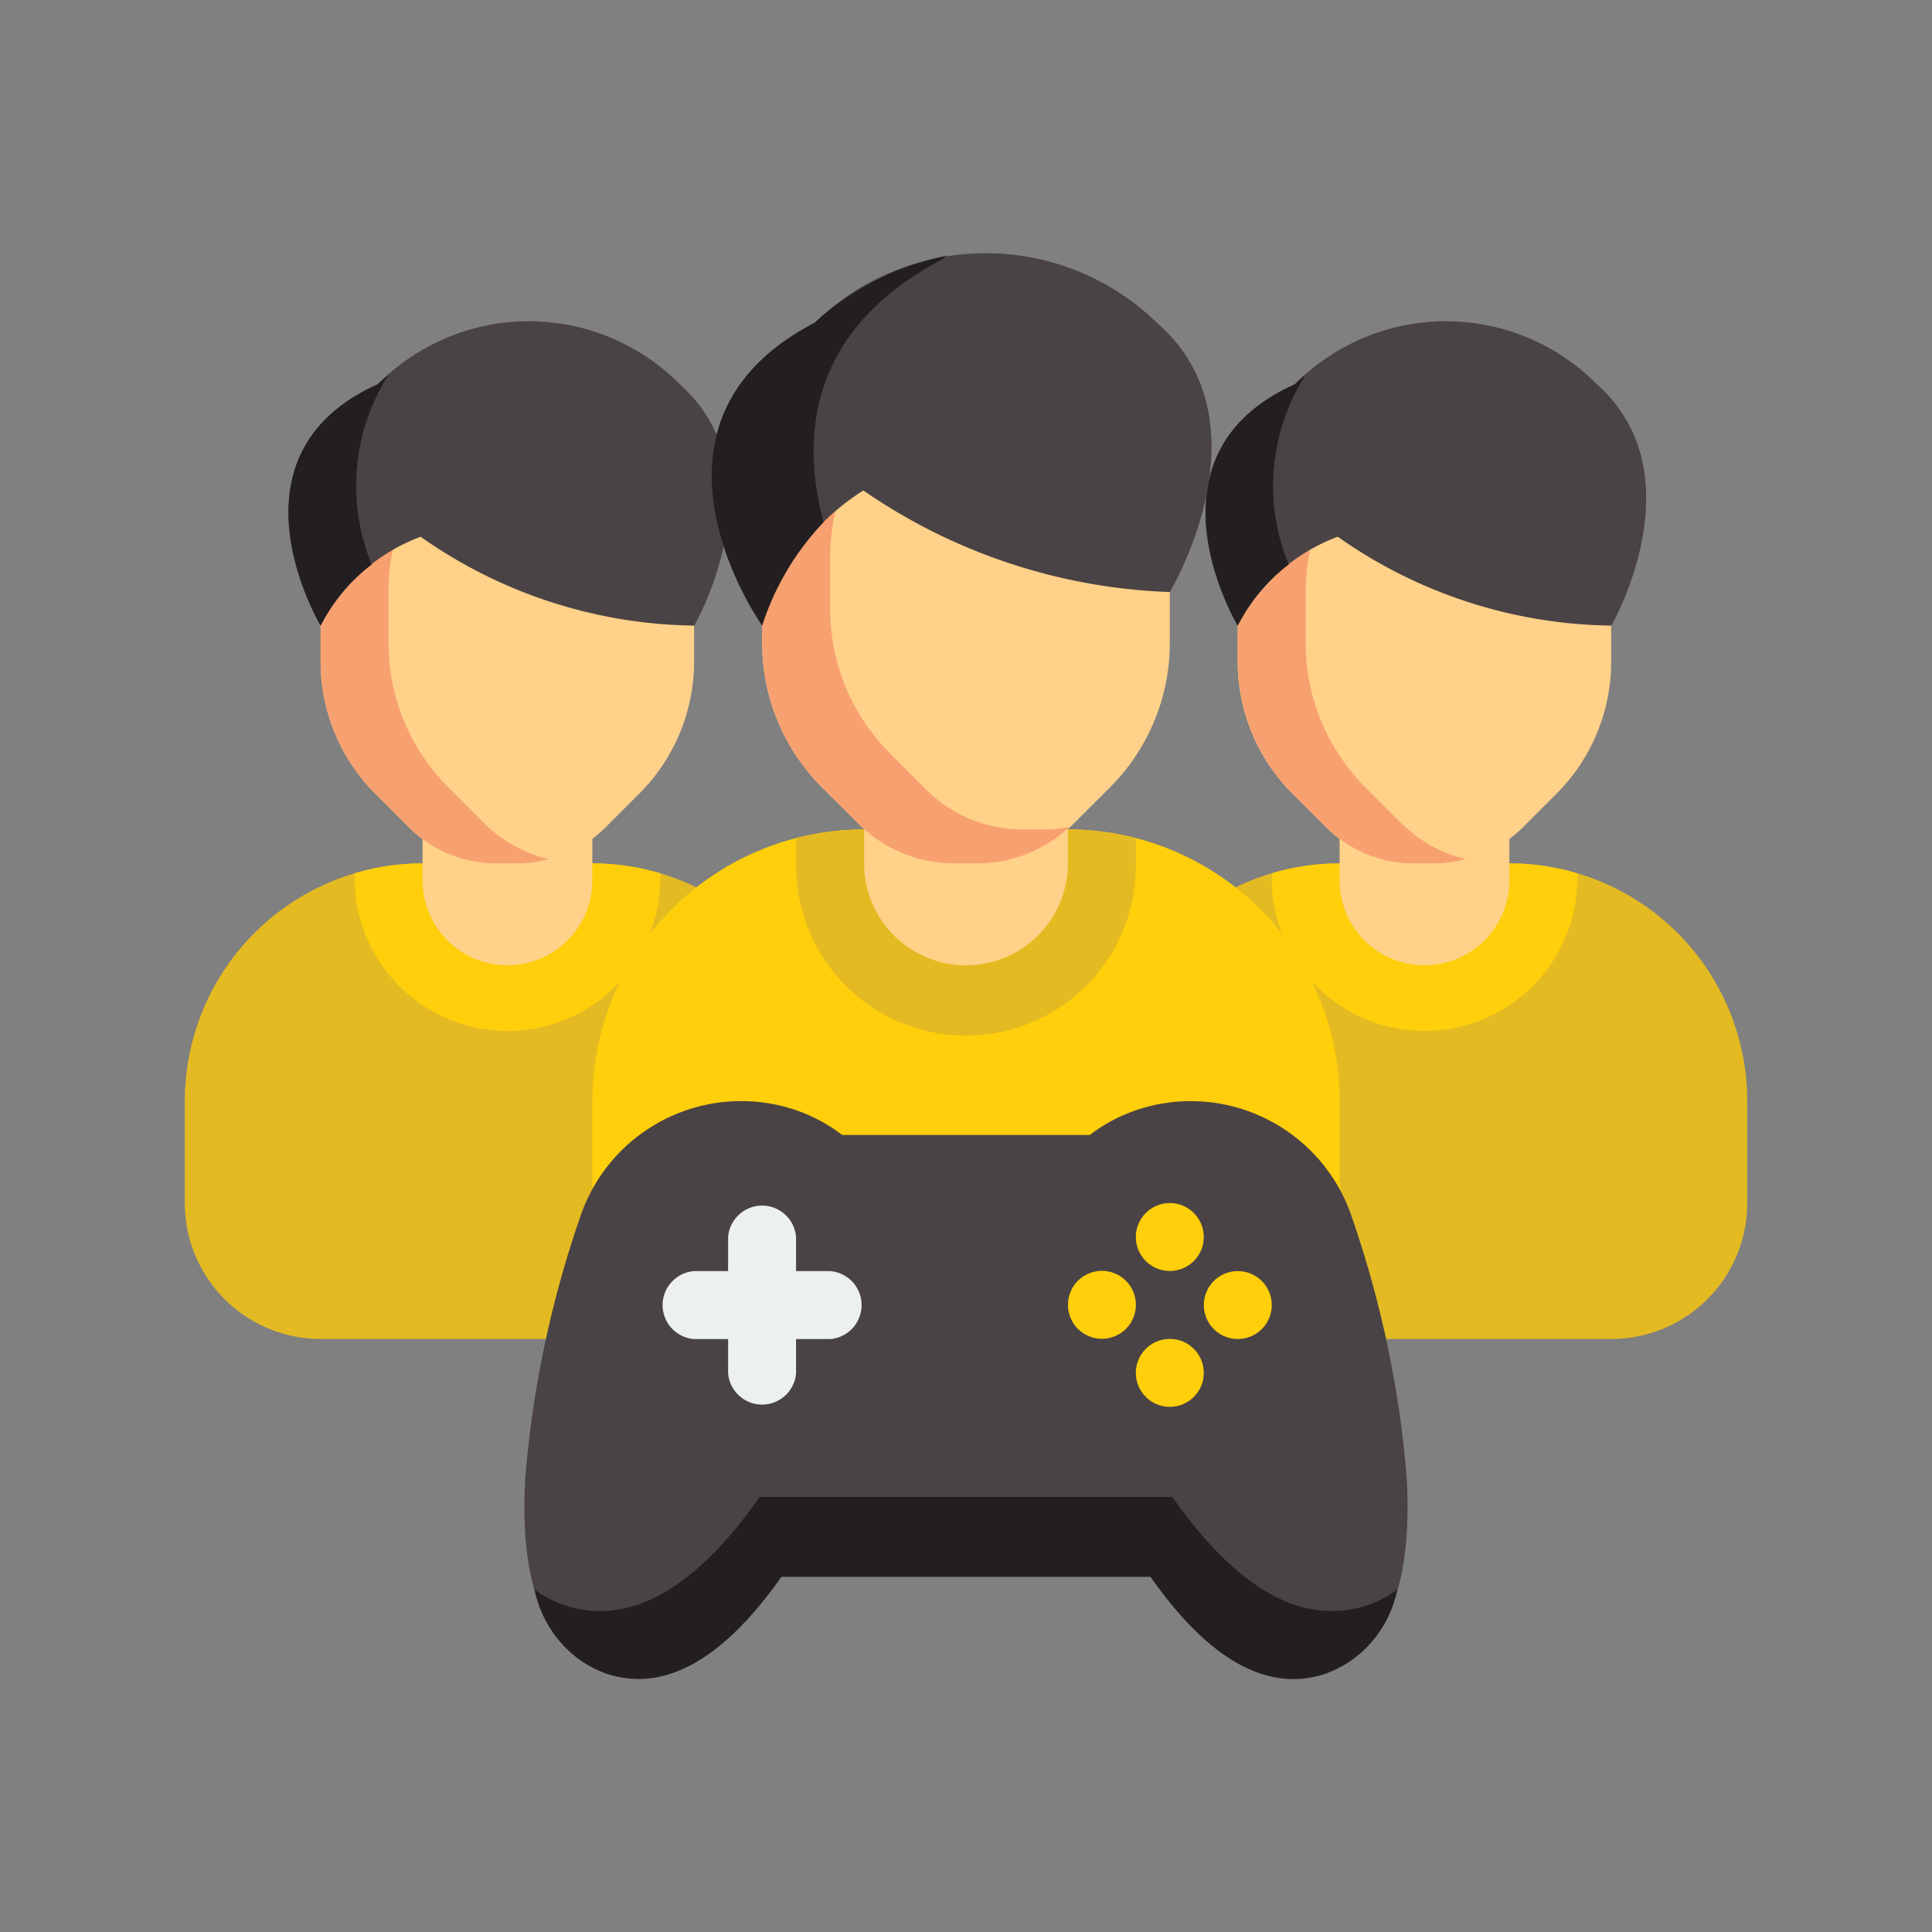 <svg id="e4e19d8b-7115-43a6-a84c-df146cae76e6" data-name="Layer 1" xmlns="http://www.w3.org/2000/svg" viewBox="0 0 566.93 566.93"><rect x="0" y="0" width="566.93" height="566.93" fill="#808080" stroke="none"/><defs><style>.ba3bc0f4-8b22-4c20-ada4-e1baffa345c1{fill:#e4ba22;}.a3937a13-01bd-46c0-b484-b68bd5ff5366{fill:#fecf0a;}.aaad4f5f-2db8-4506-808d-c03003f7412f{fill:#ffd189;}.a324b4c6-6173-4258-9ecf-677bc2534627{fill:#f8a170;}.eca2e77f-31a1-4a0a-b118-41a7c62291b9{fill:#4a4345;}.adc42943-33a6-4d68-aff7-91e3318a98a2{fill:#231f20;}.b4bb707f-6ad1-4498-b49b-698404484d05{fill:#edf0f1;}</style></defs><title>MVP_Journey</title><path class="ba3bc0f4-8b22-4c20-ada4-e1baffa345c1" d="M94.09,392.9H203.73A39.87,39.87,0,0,0,243.6,353V323.12a69.78,69.78,0,0,0-69.78-69.77H124a69.77,69.77,0,0,0-69.77,69.77h0V353A39.87,39.87,0,0,0,94.09,392.9Z"/><path class="a3937a13-01bd-46c0-b484-b68bd5ff5366" d="M173.82,253.35H124a70.14,70.14,0,0,0-19.94,2.93v2.06a44.86,44.86,0,0,0,89.71,0v-2.06A70.09,70.09,0,0,0,173.82,253.35Z"/><path class="aaad4f5f-2db8-4506-808d-c03003f7412f" d="M148.91,203.52h0a24.91,24.91,0,0,1,24.91,24.91v29.91a24.92,24.92,0,0,1-24.91,24.92h0A24.92,24.92,0,0,1,124,258.34V228.43A24.91,24.91,0,0,1,148.91,203.52Z"/><path class="aaad4f5f-2db8-4506-808d-c03003f7412f" d="M148.91,125.44a54.82,54.82,0,0,0-54.82,54.82V194.1a54.81,54.81,0,0,0,16,38.76l9.79,9.79a36.49,36.49,0,0,0,25.84,10.7h6.28a36.49,36.49,0,0,0,25.83-10.7l9.79-9.79a54.82,54.82,0,0,0,16.06-38.76V180.26a54.83,54.83,0,0,0-54.82-54.82Z"/><path class="a324b4c6-6173-4258-9ecf-677bc2534627" d="M142.21,241.67,131.53,231A59.83,59.83,0,0,1,114,188.72V173.61a59.63,59.63,0,0,1,22.54-46.72,54.81,54.81,0,0,0-42.47,53.37V194.1a54.81,54.81,0,0,0,16,38.76l9.79,9.79a36.49,36.49,0,0,0,25.84,10.7h6.28a36.28,36.28,0,0,0,9-1.25,39.71,39.71,0,0,1-18.81-10.43Z"/><path class="eca2e77f-31a1-4a0a-b118-41a7c62291b9" d="M94.09,183.58s-29.91-49.83,16.73-70.77a62.33,62.33,0,0,1,88.13-.58l.58.58c29.76,26.56,4.2,70.77,4.2,70.77a142.17,142.17,0,0,1-80.3-26.08A54.45,54.45,0,0,0,94.09,183.58Z"/><path class="adc42943-33a6-4d68-aff7-91e3318a98a2" d="M114.11,109.82c-2.08,1.74-3.29,2.94-3.29,2.94-46.64,21-16.73,70.82-16.73,70.82a52.07,52.07,0,0,1,15-17.94A60.55,60.55,0,0,1,114.11,109.82Z"/><path class="ba3bc0f4-8b22-4c20-ada4-e1baffa345c1" d="M363.2,392.9H472.84A39.87,39.87,0,0,0,512.71,353V323.12a69.77,69.77,0,0,0-69.77-69.77H393.11a69.78,69.78,0,0,0-69.78,69.77V353A39.87,39.87,0,0,0,363.2,392.9Z"/><path class="a3937a13-01bd-46c0-b484-b68bd5ff5366" d="M442.94,253.35H393.11a70.09,70.09,0,0,0-19.94,2.93v2.06a44.86,44.86,0,0,0,89.71,0v-2.06A70.14,70.14,0,0,0,442.94,253.35Z"/><path class="aaad4f5f-2db8-4506-808d-c03003f7412f" d="M418,203.52h0a24.91,24.91,0,0,1,24.92,24.91v29.91A24.92,24.92,0,0,1,418,283.26h0a24.92,24.92,0,0,1-24.91-24.92V228.43A24.91,24.91,0,0,1,418,203.52Z"/><path class="aaad4f5f-2db8-4506-808d-c03003f7412f" d="M418,125.44a54.83,54.83,0,0,0-54.82,54.82V194.1a54.82,54.82,0,0,0,16.06,38.76l9.79,9.79a36.49,36.49,0,0,0,25.83,10.7h6.28A36.51,36.51,0,0,0,447,242.65l9.79-9.79a54.81,54.81,0,0,0,16-38.76V180.26A54.82,54.82,0,0,0,418,125.44Z"/><path class="a324b4c6-6173-4258-9ecf-677bc2534627" d="M411.33,241.67,400.65,231a59.83,59.83,0,0,1-17.51-42.28V173.61a59.65,59.65,0,0,1,22.53-46.72,54.82,54.82,0,0,0-42.47,53.37V194.1a54.82,54.82,0,0,0,16.06,38.76l9.79,9.79a36.49,36.49,0,0,0,25.83,10.7h6.28a36.21,36.21,0,0,0,9-1.25A39.73,39.73,0,0,1,411.33,241.67Z"/><path class="eca2e77f-31a1-4a0a-b118-41a7c62291b9" d="M363.2,183.58s-29.9-49.83,16.74-70.77a62.32,62.32,0,0,1,88.12-.58l.59.58c29.76,26.56,4.19,70.77,4.19,70.77a142.14,142.14,0,0,1-80.29-26.08,54.44,54.44,0,0,0-29.35,26.08Z"/><path class="adc42943-33a6-4d68-aff7-91e3318a98a2" d="M383.23,109.82c-2.09,1.74-3.29,2.94-3.29,2.94-46.64,21-16.74,70.82-16.74,70.82a52.29,52.29,0,0,1,14.95-17.94,60.56,60.56,0,0,1,5.08-55.82Z"/><path class="a3937a13-01bd-46c0-b484-b68bd5ff5366" d="M313.37,243.39H253.56a79.74,79.74,0,0,0-79.74,79.73V373a39.87,39.87,0,0,0,39.87,39.87H353.24A39.88,39.88,0,0,0,393.11,373V323.12A79.74,79.74,0,0,0,313.37,243.39Z"/><path class="ba3bc0f4-8b22-4c20-ada4-e1baffa345c1" d="M313.37,243.39H253.56A79.34,79.34,0,0,0,233.63,246v7.35a49.84,49.84,0,1,0,99.67,0V246A79.4,79.4,0,0,0,313.37,243.39Z"/><path class="aaad4f5f-2db8-4506-808d-c03003f7412f" d="M283.46,203.52h0a29.9,29.9,0,0,1,29.91,29.9v19.93a29.91,29.91,0,0,1-29.91,29.91h0a29.91,29.91,0,0,1-29.9-29.91V233.42A29.9,29.9,0,0,1,283.46,203.52Z"/><path class="aaad4f5f-2db8-4506-808d-c03003f7412f" d="M283.46,113.81a59.81,59.81,0,0,0-59.8,59.8v15.11A59.83,59.83,0,0,0,241.17,231l10.68,10.67a39.87,39.87,0,0,0,28.2,11.68h6.83a39.87,39.87,0,0,0,28.2-11.68L325.76,231a59.83,59.83,0,0,0,17.51-42.28V173.61a59.81,59.81,0,0,0-59.81-59.8Z"/><path class="a324b4c6-6173-4258-9ecf-677bc2534627" d="M306.82,243.39H300a39.88,39.88,0,0,1-28.2-11.69L261.11,221a59.81,59.81,0,0,1-17.51-42.28v-15.1a59.61,59.61,0,0,1,23.63-47.55,59.81,59.81,0,0,0-43.57,57.51v15.11A59.83,59.83,0,0,0,241.17,231l10.68,10.67a39.87,39.87,0,0,0,28.2,11.68h6.83a39.74,39.74,0,0,0,26.92-10.66A40,40,0,0,1,306.82,243.39Z"/><path class="eca2e77f-31a1-4a0a-b118-41a7c62291b9" d="M223.66,183.58s-42-59,15.41-88.85a71.93,71.93,0,0,1,100.43,0c33.67,29.25,3.77,79,3.77,79a168.52,168.52,0,0,1-89.93-29.81,69.32,69.32,0,0,0-29.68,39.66Z"/><path class="adc42943-33a6-4d68-aff7-91e3318a98a2" d="M276.72,76l1-.94a80.58,80.58,0,0,0-38.64,19.63c-57.4,29.87-15.41,88.85-15.41,88.85a79.25,79.25,0,0,1,18-30.3C235.15,128.85,236.76,96.87,276.72,76Z"/><path class="eca2e77f-31a1-4a0a-b118-41a7c62291b9" d="M379.54,492.63c-13.85,0-27.91-10-41.92-30H229.31c-17.24,24.5-34.5,34-51.39,28.39-17.56-5.88-25.57-25.14-23.79-57.24a310.43,310.43,0,0,1,16.13-76.69,49.83,49.83,0,0,1,63.07-31.4,47.8,47.8,0,0,1,13.82,7.37h72.63a47.77,47.77,0,0,1,13.82-7.36,49.83,49.83,0,0,1,63.07,31.4,310.42,310.42,0,0,1,16.13,76.63c1.77,32.1-6.23,51.36-23.79,57.24a29.41,29.41,0,0,1-9.47,1.63Z"/><path class="adc42943-33a6-4d68-aff7-91e3318a98a2" d="M401.42,471a33.12,33.12,0,0,1-10.58,1.76c-15.47,0-31.18-11.22-46.84-33.51H222.94c-19.21,27.39-38.55,38.06-57.43,31.75a33.26,33.26,0,0,1-8.64-4.56,33.22,33.22,0,0,0,21,24.66c16.89,5.66,34.15-3.89,51.39-28.39H337.62c14,19.93,28.07,30,41.92,30a29.63,29.63,0,0,0,9.47-1.58,33.19,33.19,0,0,0,21-24.66A33.36,33.36,0,0,1,401.42,471Z"/><circle class="a3937a13-01bd-46c0-b484-b68bd5ff5366" cx="343.27" cy="362.99" r="9.97"/><circle class="a3937a13-01bd-46c0-b484-b68bd5ff5366" cx="343.27" cy="402.86" r="9.97"/><circle class="a3937a13-01bd-46c0-b484-b68bd5ff5366" cx="363.2" cy="382.93" r="9.97" transform="translate(-73.11 679.88) rotate(-80.75)"/><circle class="a3937a13-01bd-46c0-b484-b68bd5ff5366" cx="323.33" cy="382.93" r="9.97" transform="translate(-122.51 154.01) rotate(-22.65)"/><path class="b4bb707f-6ad1-4498-b49b-698404484d05" d="M243.6,373h-10V363a10,10,0,0,0-19.94,0v10h-10a10,10,0,0,0,0,19.94h10v10a10,10,0,0,0,19.94,0v-10h10a10,10,0,0,0,0-19.94Z"/></svg>
